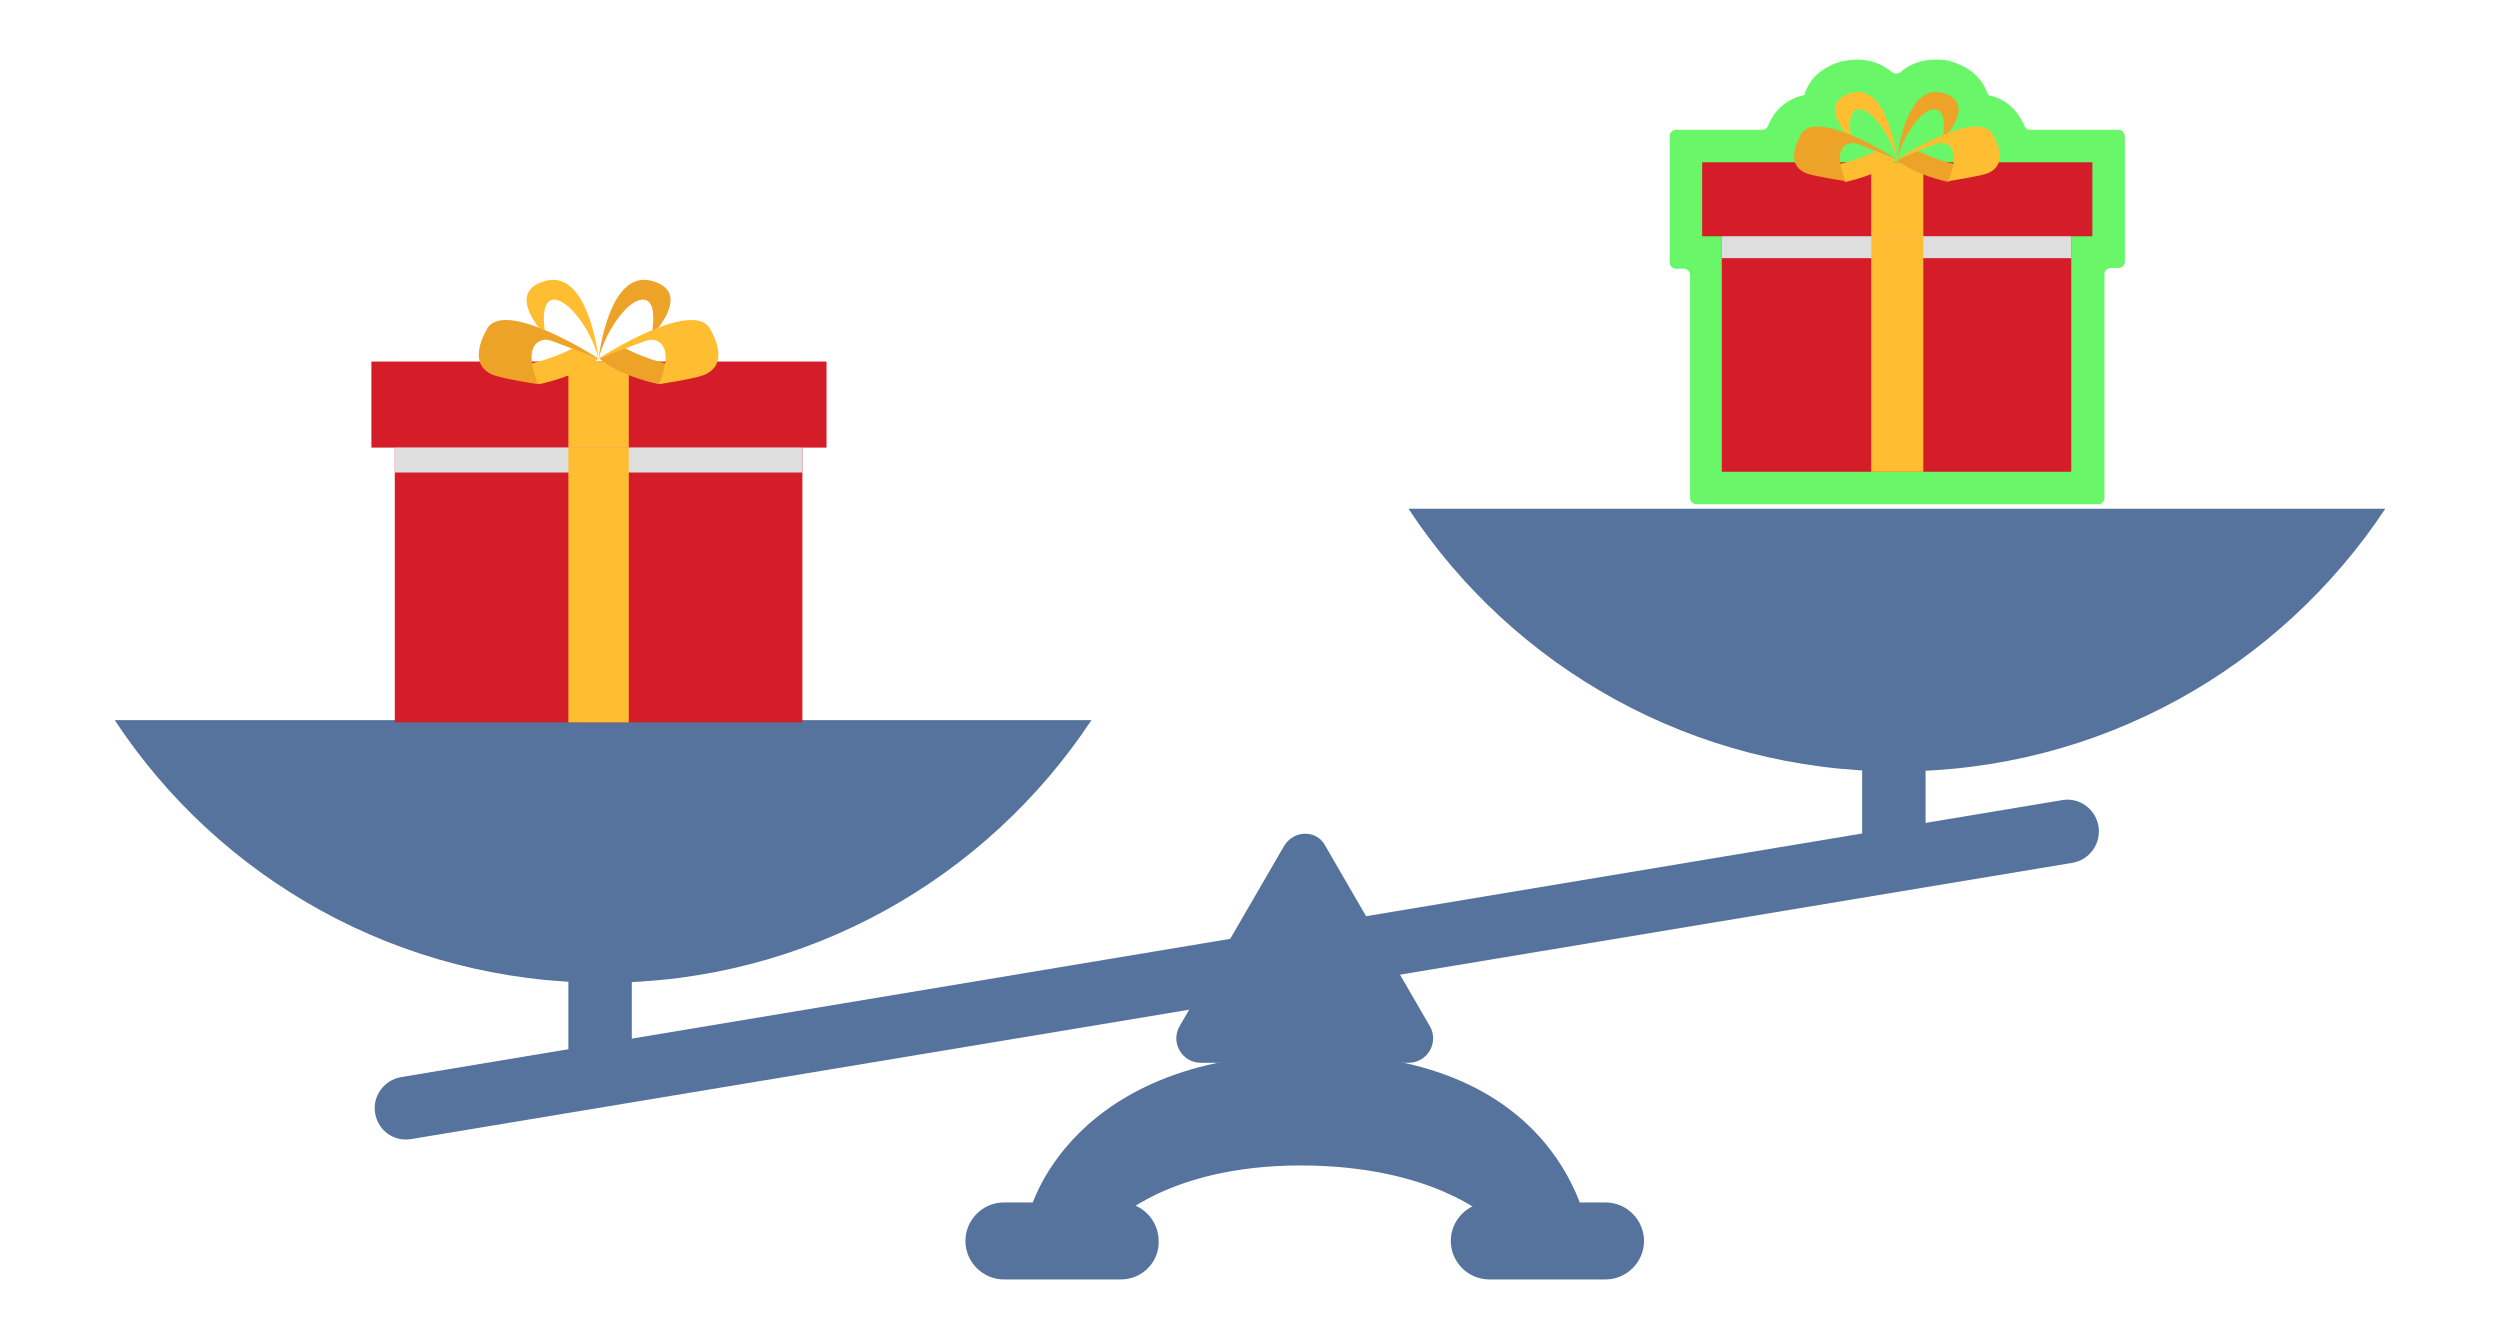 <?xml version="1.0" encoding="utf-8"?>
<!-- Generator: Adobe Illustrator 22.1.0, SVG Export Plug-In . SVG Version: 6.00 Build 0)  -->
<svg version="1.1" id="_x31_" xmlns="http://www.w3.org/2000/svg" xmlns:xlink="http://www.w3.org/1999/xlink" x="0px" y="0px"
	 viewBox="0 0 331.2 177.7" style="enable-background:new 0 0 331.2 177.7;" xml:space="preserve">
<style type="text/css">
	.st0{fill:#55739C;}
	.st1{fill:#69F769;}
	.st2{fill:#D51C29;}
	.st3{fill:#DEDEDE;}
	.st4{fill:#FFBE32;}
	.st5{fill:#EDA328;}
</style>
<g>
	<g>
		<path class="st0" d="M136.3,160.9c0,0,5-21.8,38.6-21.3s35.8,25.1,35.8,25.1l-13.6-3.4c0,0-7.4-6.9-24.8-6.9s-24.6,7.4-24.6,7.4
			L136.3,160.9z"/>
		<path class="st0" d="M148.5,169.5H133c-2.8,0-5.1-2.3-5.1-5.1l0,0c0-2.8,2.3-5.1,5.1-5.1h15.4c2.8,0,5.1,2.3,5.1,5.1l0,0
			C153.6,167.2,151.3,169.5,148.5,169.5z"/>
		<path class="st0" d="M212.7,169.5h-15.4c-2.8,0-5.1-2.3-5.1-5.1l0,0c0-2.8,2.3-5.1,5.1-5.1h15.4c2.8,0,5.1,2.3,5.1,5.1l0,0
			C217.8,167.2,215.5,169.5,212.7,169.5z"/>
		<path class="st0" d="M170.1,112.1l-13.8,23.8c-1.3,2.2,0.3,4.9,2.8,4.9h27.5c2.5,0,4.1-2.7,2.8-4.9l-13.8-23.8
			C174.5,109.9,171.4,109.9,170.1,112.1z"/>
	</g>
	<path class="st0" d="M274.6,114.3L54.5,150.9c-2.3,0.4-4.4-1.1-4.8-3.4l0,0c-0.4-2.3,1.2-4.4,3.4-4.8l220.1-36.7
		c2.3-0.4,4.4,1.2,4.8,3.4l0,0C278.4,111.8,276.8,113.9,274.6,114.3z"/>
	<g>
		<path class="st0" d="M144.6,95.4c-13.9,21-37.7,34.8-64.7,34.8S29,116.4,15.2,95.4H144.6z"/>
		<rect x="75.3" y="127.4" class="st0" width="8.4" height="12.4"/>
	</g>
	<g>
		<path class="st0" d="M316,67.4c-13.9,21-37.7,34.8-64.7,34.8s-50.9-13.8-64.7-34.8C186.6,67.4,316,67.4,316,67.4z"/>
		<rect x="246.7" y="99.3" class="st0" width="8.4" height="12.4"/>
	</g>
</g>
<g>
	<g>
		<path class="st1" d="M280.6,17.2h-11.7c-0.3,0-0.6-0.2-0.7-0.5c-0.1-0.3-0.3-0.7-0.5-1c-0.9-1.6-2.4-2.7-4.3-3.1
			c0-0.1,0-0.1-0.1-0.2c-0.4-1.2-1.6-3.4-5-4.3c-0.6-0.2-1.3-0.2-1.9-0.2c-1.9,0-3.4,0.6-4.7,1.7c-0.3,0.2-0.7,0.2-1,0
			c-1.3-1.1-2.8-1.7-4.7-1.7c-0.6,0-1.3,0.1-1.9,0.2c-3.4,0.9-4.6,3-5,4.3c0,0.1,0,0.1-0.1,0.2c-1.9,0.4-3.4,1.5-4.3,3.1
			c-0.2,0.3-0.3,0.7-0.5,1c-0.1,0.3-0.4,0.5-0.7,0.5H222c-0.4,0-0.8,0.4-0.8,0.8v16.8c0,0.4,0.4,0.8,0.8,0.8h1.1
			c0.4,0,0.8,0.4,0.8,0.8V66c0,0.4,0.4,0.8,0.8,0.8H278c0.4,0,0.8-0.4,0.8-0.8V36.3c0-0.4,0.4-0.8,0.8-0.8h1.1
			c0.4,0,0.8-0.4,0.8-0.8V18C281.4,17.5,281.1,17.2,280.6,17.2z"/>
	</g>
	<g>
		<rect x="225.5" y="21.5" class="st2" width="51.7" height="9.8"/>
		<rect x="228.1" y="31.3" class="st2" width="46.3" height="31.2"/>
		<rect x="228.1" y="31.3" class="st3" width="46.3" height="2.9"/>
		<rect x="247.9" y="31.3" class="st4" width="6.9" height="31.2"/>
		<rect x="247.9" y="21.5" class="st4" width="6.9" height="9.8"/>
		<g>
			<g>
				<g>
					<path class="st5" d="M251.3,21.1c0,0,1.1-10.1,6-8.8c4.9,1.3,0,6.3,0,6.3s0.9-3.9-0.9-4.1S252.2,17.9,251.3,21.1z"/>
					<g>
						<path class="st5" d="M261,22l-2.9,2.1c0,0-4.4-0.9-6.8-2.9l2.7-1.2C254,19.9,257.6,21.9,261,22z"/>
						<path class="st4" d="M251.3,21.1c0,0,10.7-6.9,12.7-3.3c2,3.6,0.3,4.8-0.8,5.2c-1.2,0.4-5.1,1-5.1,1s1.8-4-0.2-4.9
							c-0.5-0.2-1-0.2-1.5,0L251.3,21.1z"/>
					</g>
				</g>
				<g>
					<g>
						<path class="st4" d="M241.6,22l2.9,2.1c0,0,4.4-0.9,6.8-2.9l-2.7-1.2C248.6,19.9,245,21.9,241.6,22z"/>
					</g>
					<path class="st4" d="M251.3,21.1c0,0-1.1-10.1-6-8.8c-4.9,1.3,0,6.3,0,6.3s-0.9-3.9,0.9-4.1C247.9,14.3,250.4,17.9,251.3,21.1z
						"/>
				</g>
			</g>
			<path class="st5" d="M251.3,21.1c0,0-10.7-6.9-12.7-3.3c-2,3.6-0.3,4.8,0.8,5.2c1.2,0.4,5.1,1,5.1,1s-1.8-4,0.2-4.9
				c0.5-0.2,1-0.2,1.5,0L251.3,21.1z"/>
		</g>
	</g>
</g>
<g>
	<rect x="49.2" y="47.9" class="st2" width="60.3" height="11.4"/>
	<rect x="52.3" y="59.3" class="st2" width="54" height="36.4"/>
	<rect x="52.3" y="59.3" class="st3" width="54" height="3.3"/>
	<rect x="75.3" y="59.3" class="st4" width="8" height="36.4"/>
	<rect x="75.3" y="47.9" class="st4" width="8" height="11.4"/>
	<g>
		<g>
			<g>
				<path class="st5" d="M79.3,47.5c0,0,1.3-11.8,7-10.3c5.7,1.5,0,7.3,0,7.3s1-4.6-1-4.8S80.3,43.7,79.3,47.5z"/>
				<g>
					<path class="st5" d="M90.7,48.5l-3.4,2.4c0,0-5.1-1-7.9-3.4l3.2-1.5C82.5,46,86.7,48.3,90.7,48.5z"/>
					<path class="st4" d="M79.3,47.5c0,0,12.5-8.1,14.8-3.9c2.3,4.2,0.4,5.6-0.9,6.1c-1.3,0.5-5.9,1.2-5.9,1.2s2.1-4.6-0.2-5.7
						c-0.5-0.3-1.2-0.2-1.7,0L79.3,47.5z"/>
				</g>
			</g>
			<g>
				<g>
					<path class="st4" d="M68,48.5l3.4,2.4c0,0,5.1-1,7.9-3.4L76.2,46C76.2,46,71.9,48.3,68,48.5z"/>
				</g>
				<path class="st4" d="M79.3,47.5c0,0-1.3-11.8-7-10.3c-5.7,1.5,0,7.3,0,7.3s-1-4.6,1-4.8C75.3,39.6,78.3,43.7,79.3,47.5z"/>
			</g>
		</g>
		<path class="st5" d="M79.3,47.5c0,0-12.5-8.1-14.8-3.9c-2.3,4.2-0.4,5.6,0.9,6.1c1.3,0.5,5.9,1.2,5.9,1.2s-2.1-4.6,0.2-5.7
			c0.5-0.3,1.2-0.2,1.7,0L79.3,47.5z"/>
	</g>
</g>
</svg>

